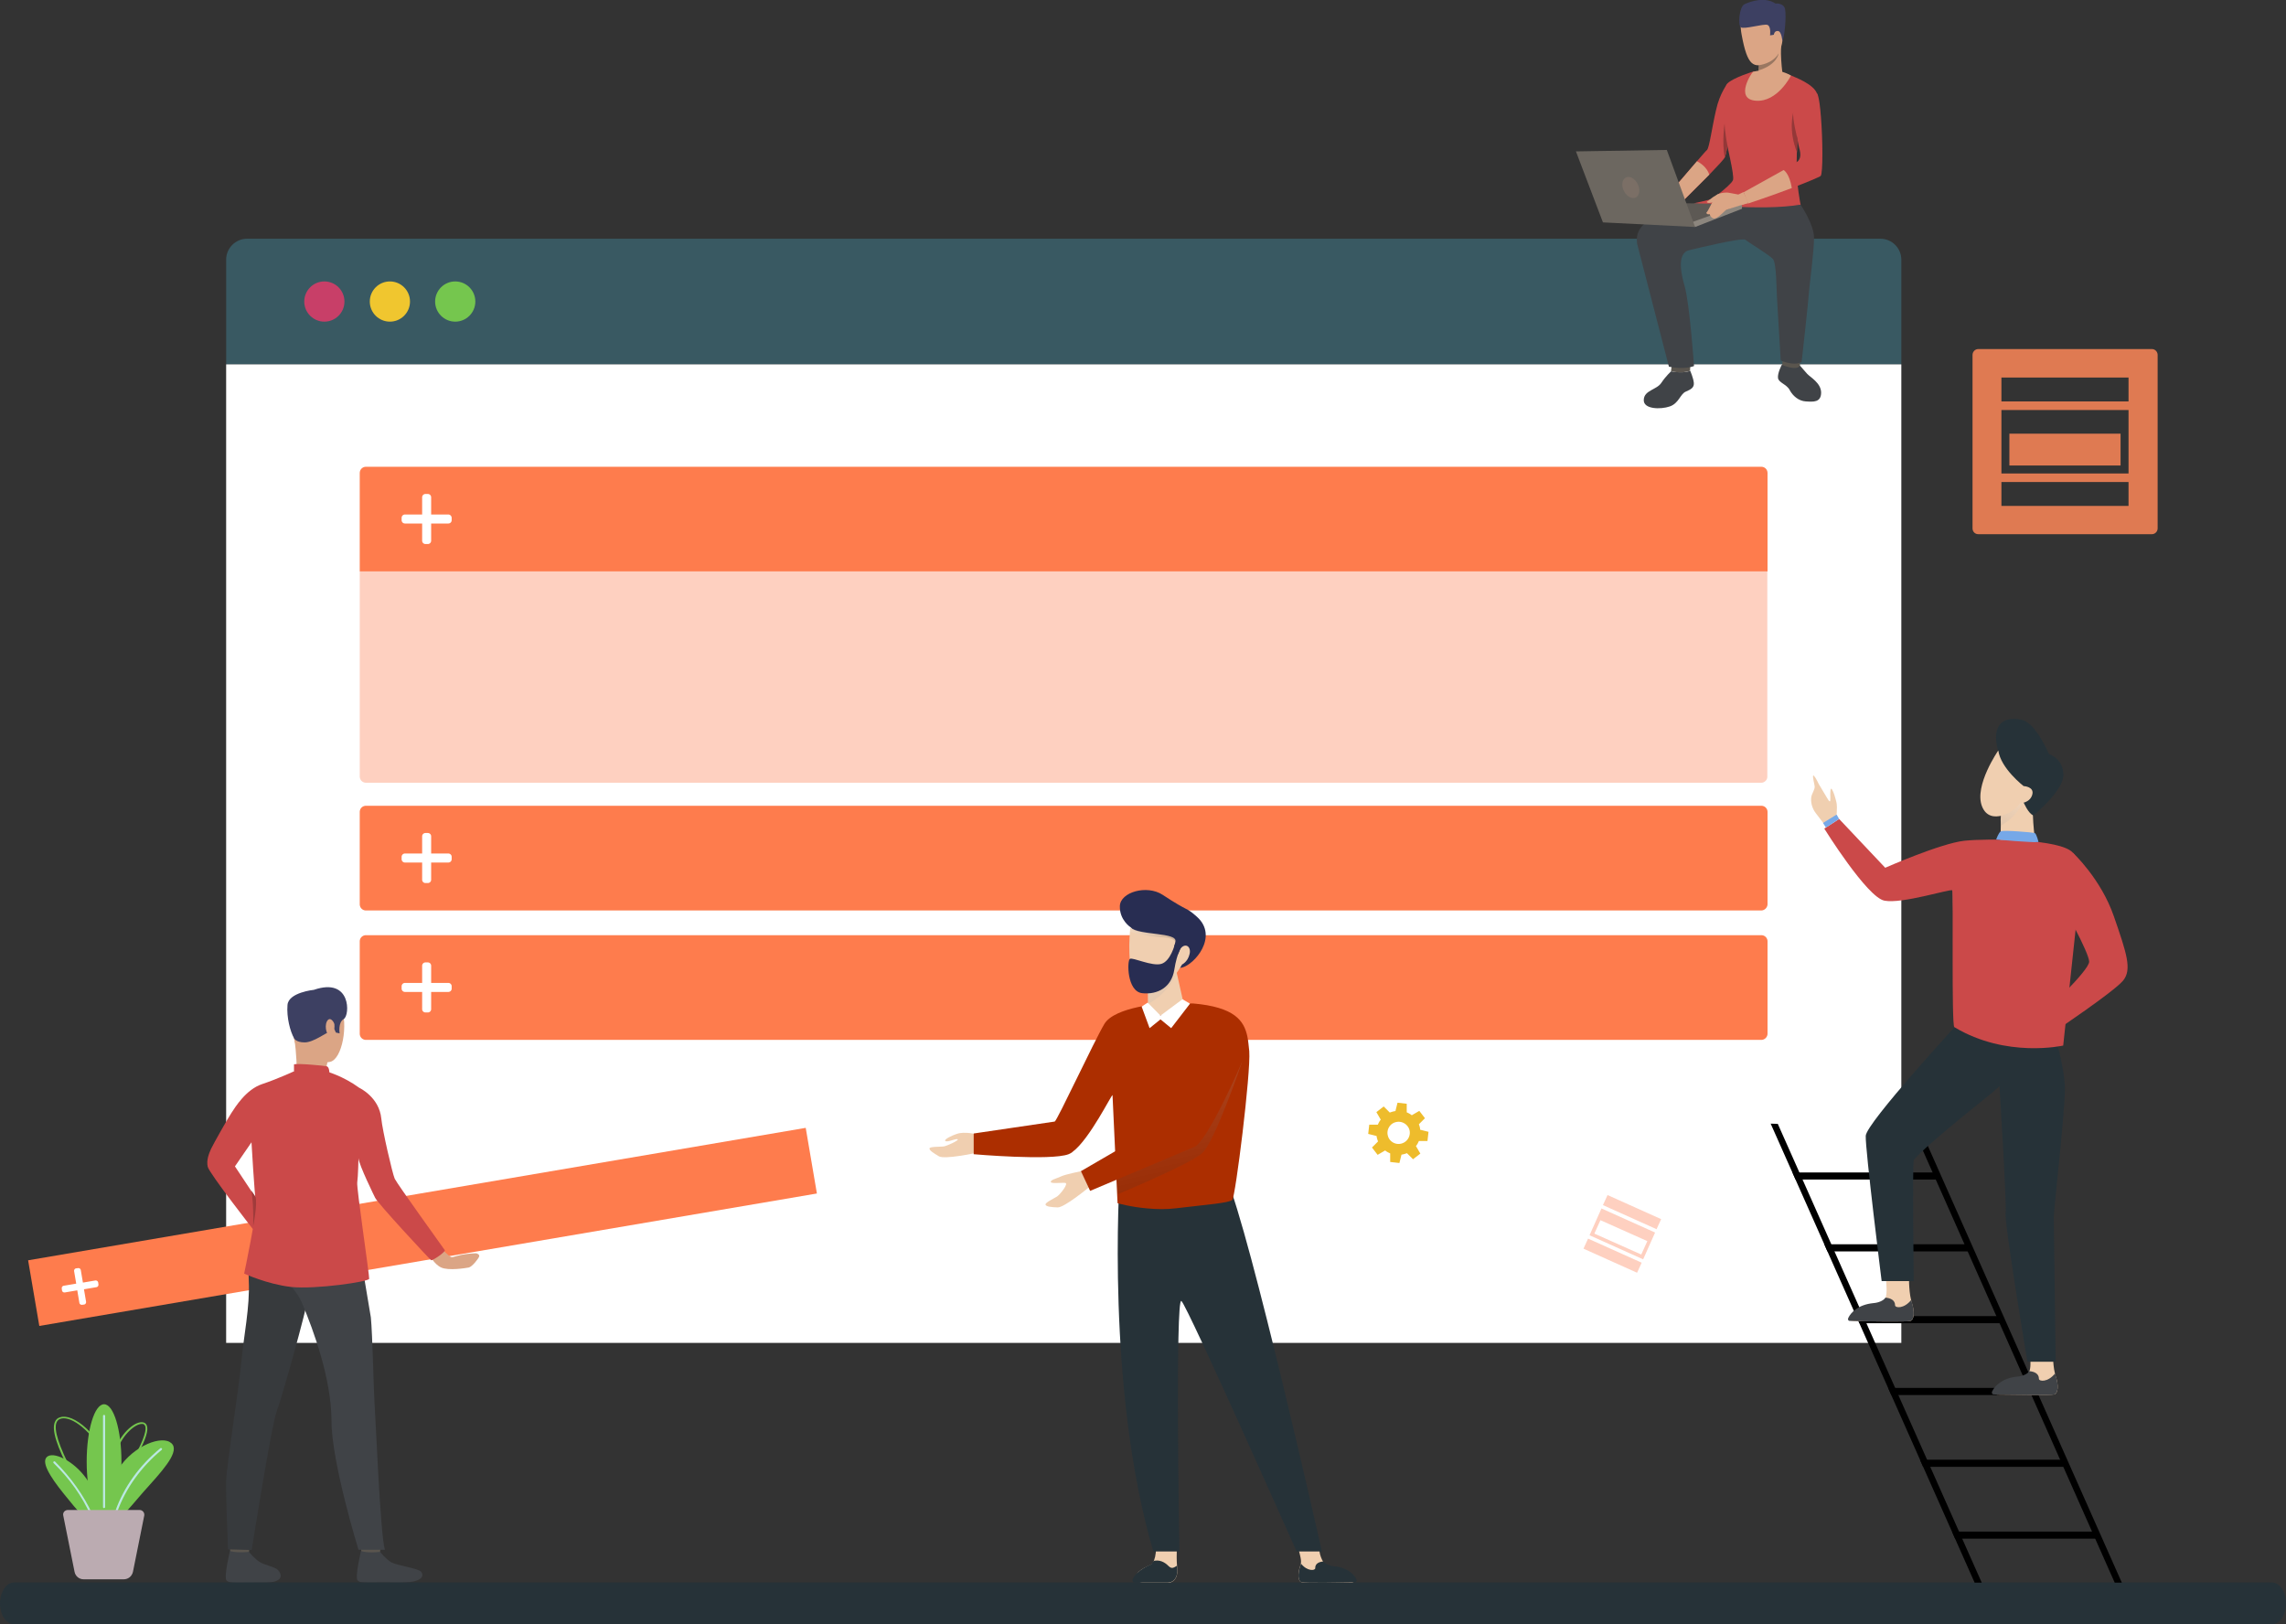 <svg xmlns="http://www.w3.org/2000/svg" viewBox="0 0 1091.7 775.7"  xmlns:v="https://vecta.io/nano"><rect x="0" y="0" width="1091.7" height="775.7" fill="#333333" stroke="none"/><style><![CDATA[.B{fill:#f0cfb0}.C{fill:#404347}.D{fill:#dba585}.E{fill:#cb4949}.F{fill:#263238}.G{opacity:.15}.H{fill:#75c64e}.I{fill:#fe7c4d}.J{fill:#5a554e}.K{fill:#bbe8e3}]]></style><path fill="#395962" d="M908 174H108v-50c0-5.5 4.5-10 10-10h780c5.5 0 10 4.5 10 10v50z"/><circle fill="#c83f68" cx="154.9" cy="144" r="9.6"/><circle fill="#f0c62f" cx="186.2" cy="144" r="9.6"/><circle cx="217.4" cy="144" r="9.6" class="H"/><path fill="#fff" d="M108 174h800v467.3H108z"/><path d="M390.12 569.957L18.769 633.205l-5.339-31.348 371.351-63.248z" class="I"/><path d="M119.7 735.1l-.9 6.7c-.1.9-8.8-.5-8.8-.5l-.7-6.9c0 0 9.3-.1 10.4.7z" class="J"/><path d="M118.9 741.1s2.8 3.5 5.4 5c2.7 1.5 6.9 2.1 8.5 3.7 1.1 1.1 4.2 6.1-7 6-11.1-.1-16.5.7-17.7-1.2s1.7-13.9 1.7-13.9 2.7 1 9.1.4z" class="C"/><path d="M182.3 735.1l-.9 6.7c-.1.9-8.8-.5-8.8-.5l-.7-6.9c-.1 0 9.3-.1 10.4.7z" class="J"/><path d="M181.5 741.1s2.8 3.5 5.4 5c2.7 1.5 12.5 2.8 14.1 4.4 1.1 1.1 3 5.7-12.6 5.3-11.1-.3-16.5.7-17.7-1.2s1.7-13.9 1.7-13.9 2.6 1.1 9.1.4z" class="C"/><path fill="#373a3d" d="M122.8 584.8s-4.6 14.4-4 26.9c.6 12.4-2.4 26.1-3.6 39.1-1.4 14.5-7 48.8-7.2 56.6s.9 32.5.9 32.5l11.3.3s9.5-60 11.9-66.1 14.6-49.8 15-54.7c.3-4.9-24.3-34.6-24.3-34.6z"/><path d="M170.1 587.4l7 41.7c.8 7.6 1.4 36.9 1.8 41.6.4 4.8 2.7 62.3 4.9 69.4h-12.6s-12.9-41.8-12.9-61.6-8.5-43-14-56.1-18.1-13.4-21.5-37.6c0 0 42.7-5.1 47.3 2.6z" class="C"/><g class="D"><path d="M147.6 473.6s11.5-2.4 15.2 6.7.6 25.6-5.2 26.8-13.9-1.2-15.9-6.8-3.4-13.5-2.4-18.5c.9-5 5.2-7.2 8.3-8.2zm63.2 122.6s3.5 3.7 4.6 4.1c1.2.4 3.5-1.5 11.8-1.8.7 0 2 .7 1.6 1.6-.3 1-3.3 4.8-4.9 5.2-1.6.3-9.7 1.6-13.2 0s-5.7-6.2-5.7-6.2l5.8-2.9z"/><path d="M156.4 507.3s-.9 2.9-.4 4.4c.5 1.6-14.3-.7-14.3-.7s0-8.1-1.2-15.1 15.9 11.4 15.9 11.4z"/></g><path fill="#3d4062" d="M140.5 495.9s.8 1.9 5 1.9c4.3 0 10.3-4.8 12.1-5.1s2-1.4 2-1.4l.8 1.8 1.8.4s-.9-5.2 2-6.9c2.9-1.6 3.7-20.1-14.3-13.9 0 0-12.1 1.2-12.6 7.2-.5 5.9 1.3 12.8 3.2 16z"/><g class="E"><path d="M156 511.7s7.8 2.1 15.6 7.8c0 0 9.5 4.4 10.5 14.7.5 5.5 5.3 26.2 6.4 28.7 1.1 2.4 23.4 33.3 23.9 34.1s-5.8 5.1-6.5 4.8c-.7-.4-25.7-27.3-26.8-29.9 0 0-7.7-15.6-7.9-18.8 0 0-.2 9-.6 11.6-.4 2.5 5.9 44.6 5.7 46s-25.6 5.1-37.2 3.9c-11.5-1.3-22.5-6.4-22.5-6.4s6.3-29.7 5.6-34-2.1-28.7-2.1-28.7l-7.9 11.5 12.6 19-3 12.3s-21.9-28-22.6-31.1.5-6.1 1.6-8.6c1.2-2.5 7.9-14.4 9.7-17.1s6.9-11.2 14.7-13.8 16.3-6.6 16.3-6.6l14.5.6z"/><path d="M157.3 512.3s0-2.8-1.3-3.1-14-1.5-15.6-.9v3.3c0 0 3 1.8 16.9.7z"/></g><path d="M159.7 489.2c-.1-1-2.1-4.2-3.6-1.4-1.4 2.9.3 7.3 1.7 7.1 1.4-.1 2.1-3.2 1.9-5.7z" class="D"/><path fill="#a03b3b" d="M120.9 585.6s2.2-10.6 1.1-14.1l-1.9-2.9c0 .1 1.1 6.1.8 17z"/><path d="M844.1 272.9H171.8v-47c0-1.7 1.3-3 3-3h666.3c1.7 0 3 1.3 3 3v47z" class="I"/><path fill="#fed0c0" d="M841.1 373.8H174.8c-1.7 0-3-1.3-3-3v-97.9H844v97.9c.1 1.6-1.3 3-2.9 3z"/><path fill="#fff" d="M214.1 245.7h-8.2v-8.2a1.58 1.58 0 0 0-1.6-1.6h-1.1a1.58 1.58 0 0 0-1.6 1.6v8.2h-8.2a1.58 1.58 0 0 0-1.6 1.6v1.1a1.58 1.58 0 0 0 1.6 1.6h8.2v8.2a1.58 1.58 0 0 0 1.6 1.6h1.1a1.58 1.58 0 0 0 1.6-1.6V250h8.2a1.58 1.58 0 0 0 1.6-1.6v-1.1c0-.8-.7-1.6-1.6-1.6z"/><path d="M841.1 434.8H174.8c-1.7 0-3-1.3-3-3v-44c0-1.7 1.3-3 3-3h666.3c1.7 0 3 1.3 3 3v44a3.08 3.08 0 0 1-3 3z" class="I"/><path fill="#fff" d="M214.1 407.6h-8.2v-8.2a1.58 1.58 0 0 0-1.6-1.6h-1.1a1.58 1.58 0 0 0-1.6 1.6v8.2h-8.2a1.58 1.58 0 0 0-1.6 1.6v1.1a1.58 1.58 0 0 0 1.6 1.6h8.2v8.2a1.58 1.58 0 0 0 1.6 1.6h1.1a1.58 1.58 0 0 0 1.6-1.6v-8.2h8.2a1.58 1.58 0 0 0 1.6-1.6v-1.1a1.58 1.58 0 0 0-1.6-1.6z"/><path d="M841.1 496.6H174.8c-1.7 0-3-1.3-3-3v-44c0-1.7 1.3-3 3-3h666.3c1.7 0 3 1.3 3 3v44a3.01 3.01 0 0 1-3 3z" class="I"/><path d="M214.1 469.4h-8.2v-8.2a1.58 1.58 0 0 0-1.6-1.6h-1.1a1.58 1.58 0 0 0-1.6 1.6v8.2h-8.2a1.58 1.58 0 0 0-1.6 1.6v1.1a1.58 1.58 0 0 0 1.6 1.6h8.2v8.2a1.58 1.58 0 0 0 1.6 1.6h1.1a1.58 1.58 0 0 0 1.6-1.6v-8.2h8.2a1.58 1.58 0 0 0 1.6-1.6V471a1.58 1.58 0 0 0-1.6-1.6zM45.5 611.5l-5.9 1-1-5.9c-.1-.7-.7-1.1-1.4-1l-.8.1c-.7.1-1.1.7-1 1.4l1 5.9-5.9 1c-.7.1-1.1.7-1 1.4l.1.8c.1.7.7 1.1 1.4 1l5.9-1 1 5.9c.1.7.7 1.1 1.4 1l.8-.1c.7-.1 1.1-.7 1-1.4l-1-5.9 5.9-1c.7-.1 1.1-.7 1-1.4l-.1-.8c-.1-.7-.8-1.1-1.4-1z" fill="#fff"/><path d="M1091.7 765.7c0 2.8-.8 5.3-2 7.1s-2.9 2.9-4.8 2.9H6.8c-3.8 0-6.8-4.5-6.8-10 0-2.8.8-5.3 2-7.1s2.9-2.9 4.8-2.9h1078.1c3.8 0 6.8 4.5 6.8 10z" class="F"/><path d="M946.4 755.8H943l-97.4-219.2 3.4.1zm66.9 0h-3.4l-97.4-219.4 3.3-.1z"/><path d="M933.7 734.8h68.6l-1.5-3.4h-68.6zm-15.3-34.3H987l-1.5-3.4h-68.6zm-15.2-34.3h68.6l-1.5-3.4h-68.6zM888 631.9h68.6l-1.5-3.4h-68.6zm-15.3-34.3h68.6l-1.5-3.4h-68.6zm-15.2-34.3h68.6l-1.5-3.4H856z"/><linearGradient id="A" gradientUnits="userSpaceOnUse" x1="943.58" y1="430.781" x2="943.58" y2="527.846"><stop offset="0" stop-color="#fff"/><stop offset="1"/></linearGradient><path fill="url(#A)" d="M932.3 425.3s5.6-4.4 6.6 0-6.5 59.2 16 65.3c0 0-16-.9-18.8-2.9-.1-.1-3.9-56.9-3.8-62.4z" class="G"/><linearGradient id="B" gradientUnits="userSpaceOnUse" x1="1007.309" y1="414.841" x2="981.309" y2="479.839"><stop offset="0" stop-color="#fff"/><stop offset="1"/></linearGradient><path fill="url(#B)" d="M991.1 443.7l2.1-13.9s6.9 21.5 4.5 29.4c0 0-4.8-14.4-6.6-15.5z" class="G"/><linearGradient id="C" gradientUnits="userSpaceOnUse" x1="1004.626" y1="452.806" x2="977.949" y2="519.5"><stop offset="0" stop-color="#fff"/><stop offset="1"/></linearGradient><path fill="url(#C)" d="M979.7 489l26.7-14.3-25.6 18.1z" class="G"/><path d="M876.9 390.8s.7-5.2.1-7.7c-.6-2.4-1.3-4.8-2.1-6.1s-.9 1.2-.8 3.8-.3 2.4-1.6.2l-4-6.7c-.5-1.2-2.3-4.5-2.6-3.9s.4 3.2.7 5c.2 1.7-1.3 3.4-1.6 5.2s0 5 2.2 7.8l4.5 5.9 5.2-3.5z" class="B"/><path d="M989.9 407.2s13.4 12.4 19.6 30.4c6.2 17.9 8.7 25.4 4.4 30.7-4.4 5.3-33 24.5-33 24.5l-5-9s21.8-20.2 21.8-24.6-13.1-27.4-13.1-27.4l5.3-24.6z" class="E"/><path d="M972.4 405.6l-17.6.7s.8-8.1.7-12.1c-.2-3.7.2-6.8.2-6.8s6.3-3.7 10.9-5.2c2.8-.9 5-1 4.5 1.2-1.1 5.9 1.3 22.2 1.3 22.2z" class="B"/><path d="M966.3 383s2.4 5.7 4.8 6.4c0 0 14.3-11.7 14.3-19.3 0-7.9-6.9-10-6.9-10s-6.2-14.5-12.5-16.2c-7.6-2.1-15.9.7-11.6 15.3 4.2 14.1 11.9 23.8 11.9 23.8z" class="F"/><linearGradient id="D" gradientUnits="userSpaceOnUse" x1="963.283" y1="379.506" x2="948.695" y2="417.295"><stop offset="0" stop-color="#fff"/><stop offset="1"/></linearGradient><path fill="url(#D)" d="M966.7 382.2c-.1.3-.2.5-.4.8-3.5 6.6-7.9 9.8-10.8 11.2-.2-3.7.2-6.8.2-6.8s6.4-3.7 11-5.2z" class="G"/><path d="M954.3 358.4s-11.6 16.7-7.8 26.6 16.3 2.3 18.1-1.4c0 0 4.7 0 5.9-4s-4.1-4.2-4.1-4.2-10.9-8.4-12.1-17zm-41.9 272.4c-1.4.5-19.7.2-27.3.1-1.6 0-2.3-1.9-1.2-3 1.9-1.8 5.2-3.9 11-4.4 2.5-.2 4-1.1 4.9-2.4 1.3-1.9 1.3-4.7 1-8.5-.1-.8-.1-1.6-.2-2.5-.6-7.8 11.1-.1 11.1-.1v2.7c.1 2.3.3 5.6 1 8.3.1.4.2.8.3 1.1 1.4 4.3 1.2 8-.6 8.7z" class="B"/><path d="M912.4 630.8c-1.5.6-22.8.2-29 0-.8 0-1.1-.8-.7-1.5 1.2-2.5 4.7-6.3 12-7 2.5-.2 4.8-1.2 5.7-2.6 2.6.2 4.6 1.3 4.6 3.6 0 1.4 4.3 1.8 7.7-2.5.1.4.2.8.3 1.1 1.4 4.5 1.2 8.2-.6 8.9z" class="C"/><path d="M981.1 665.9c-1.4.5-19.7.2-27.3.1-1.6 0-2.3-1.9-1.2-3 1.9-1.8 5.2-3.9 11-4.4 2.5-.2 4-1.1 4.9-2.4 1.3-1.9 1.3-4.7 1-8.5-.1-.8-.1-1.6-.2-2.5-.6-7.8 11.1-.1 11.1-.1v2.7c.1 2.3.3 5.6 1 8.3.1.4.2.8.3 1.1 1.5 4.3 1.2 8-.6 8.7z" class="B"/><path d="M981.1 665.9c-1.5.6-22.8.2-29 0-.8 0-1.1-.8-.7-1.5 1.2-2.5 4.7-6.3 12-7 2.5-.2 4.8-1.2 5.7-2.6 2.6.2 4.6 1.3 4.6 3.6 0 1.4 4.3 1.8 7.7-2.5.1.4.2.8.3 1.1 1.5 4.5 1.2 8.2-.6 8.9z" class="C"/><g class="F"><path d="M977.1 481.3s9.3 25.8 9 39.5-5.3 56.7-5.3 60.4l.9 69.1h-13.5s-11.1-66.3-10.4-71c.6-4.7-3.1-63.2-3.1-63.2l6.4-32.4 16-2.4z"/><path d="M970.9 486s0 20.2-19.9 36.1-36.4 29.9-37.1 32.1c-.6 2.2 0 57.6 0 57.6h-15.3s-7.9-63.2-7.6-69.4 45-54.7 45-54.7l34.9-1.7z"/></g><path d="M989.9 407.2c-5.8-6.6-40.5-6.9-51.8-5.7-11.2 1.2-37.8 12.9-37.8 12.9l-22-23.3-7.1 4.6s20.4 32.8 28.7 34.4c8.3 1.7 31.8-5.8 32.4-4.9s-.4 64.4 1 65.3c24.9 15 52 8.8 52 8.8l6.4-59.8c1.3-7.7 4.7-24.9-1.8-32.3z" class="E"/><path d="M973.5 402.1s-.9-3.9-1.8-4.3c-1-.3-15.1-1.5-16.2-.8s-2.2 3.9-2.2 3.9 17.2 1.6 20.2 1.2zM877.1 389l1.2 2.1-6.3 4.1-1.4-2.2z" fill="#76a8e8"/><path d="M798.1 177.3s-2.5 2.2-4.7 5.5c-2.2 3.4-8.2 3.5-8.4 8.1-.3 4.6 8.1 4.7 12.4 3.2 4.4-1.5 5-6 7.7-7.1 2.6-1.1 4-2 3.8-4.2s-1.7-5.7-1.7-5.7-1.6.5-2.6.6-4.3.2-6.5-.4z" class="C"/><path d="M828 53.3l-3 16.5c-.5 2.7-1 4.8-1.3 5.4-.4.8-3.5 4.2-7.4 8.2l-15.7 15.7-3.5-6.6L810.4 77c2.5-2.9 4.4-5.1 4.8-5.4 1.1-1 2.4-10.9 4.3-19 1.8-8.2 5.5-12.7 5.5-12.7l3 13.4z" class="E"/><path d="M816.3 83.4l-15.7 15.7-3.5-6.6L810.4 77c1.6.8 4.7 2.8 5.9 6.4z" class="D"/><path d="M859.5 174.5l3.6 4.1c1.4 1.5 6.5 4.3 6.6 8.8 0 4.9-3.8 4.5-7.3 4.3-3.4-.2-6.2-2.6-7.7-5.4-1.4-2.8-5.3-3.5-5.6-5.8s1.8-6.3 1.8-6.3l8.6.3z" class="C"/><path d="M851.5 170.1l-.4 4.2s7.2 3.1 8.5.2l-.3-3.8-7.8-.6zm-53.1 4.1l-.4 3s4.3 1.5 9.1-.1l.1-2.7-8.8-.2z" class="J"/><path d="M859.9 97.8c.2.9-45.9 0-45.9 0s12.8-9.3 13.6-11.8-3.2-17.4-3.8-22.2c-.4-3.9-1.5-21.2 1.1-23.9 2.7-2.8 12.3-5.7 12.3-5.7l14 .5s2.3.5 4 1.3 11.1 4.1 12.6 8.9-9.4 19.9-9.4 19.9 0 .7-.1 1.8h0c0 1.5-.1 3.8-.2 6.2-.1 3.2-.1 6.7-.1 9.3.1 6 1.7 14.8 1.9 15.7z" class="E"/><path d="M859.9 97.8s6.3 9.2 6.4 15.5-2.3 23.7-2.5 27.2-3.4 32.3-3.4 32.3-2.5 2.3-10-.6l-1.8-30.2c-.2-2.9-.2-16.4-1.9-18.3s-11.9-8.1-13.2-9.2c-1.3-1.2-24.5 4.4-26.9 5-6.3 1.6-3.4 12.6-2 17.5 2.3 8.2 4.4 37.8 4.4 37.8s-4.5 1.9-12 .3l-15.2-58.8c-.5-5.3-.7-14.1 35.6-20.7l42.5 2.2z" class="C"/><g class="D"><path d="M841.1 3.8s-12.2-2.7-9.4 12.6 5.7 16.5 13 13.4c7.3-3.2 6.7-13 7.1-17.8.3-4.9-6.9-8-10.7-8.2z"/><path d="M837.8 38.2s5.4 5.7 13.9.5c0 0-1.9-12.4-.9-18.4s-11.1 9.3-11.1 9.3c.2.1.3.7.3 1.5 0 .7 0 1.6-.1 2.5-.3 2-.9 4.1-2.1 4.6zm9.8-23.9c.2-1.4 2.8-1.8 3 .2s-1.2 5.6-2.2 5.2c-1-.3-1-3.5-.8-5.4z"/></g><path fill="#3d4062" d="M851.2 19.8s-.3-4.8-2.1-5-2 1.8-2 1.8l-1.8.3s.6-4.2-1.2-5c-1.8-.7-11.4 2.3-12.8 1.1s-.7-9.8 1.8-11c2.6-1.2 9.6-3.8 14.8-.3 0 0 4-.5 4.6 2.8s-.2 12.9-1.3 15.3z"/><path fill="#997761" d="M839.9 33.6c8.8-2.7 9.5-8 9.5-8.1-2.9 5-9.3 5.6-9.3 5.6-.1.7-.1 1.6-.2 2.5z"/><path d="M855.3 36.1s-6.4 12.8-16.8 12-1.8-13.7-1.3-13.8c.5-.2 10.7-2.7 18.1 1.8z" class="D"/><path d="M808.8 97.1s31.9 3.9 51.2.6l-36.9-4.6c0 .1-.3 1-14.3 4z" class="E"/><path d="M832.6 91.7l-2.4 1.2s.5 3.8 1.8 4.9l2.7-.7c0 0-.5-4.1-2.1-5.4z" class="D"/><path d="M869.5 84c-.5.5-6.7 3.1-13.8 5.8h0c-9.7 3.7-20.6 7.2-20.6 7.2l-2.5-5.3 19.1-10.6c3.6-2.1 6.5-3.7 6.9-4.1 1.2-1.2 1.6-3.1.6-6.4-.9-3.3-3-18.5-3.2-20.3s.6-6.5 5-6.7 6.7 1 6.7 1 1.1.5 1.9 11.2c.9 10.9 1 26.9-.1 28.2z" class="E"/><path d="M858.4 66.3v.3l-.2 6.2c-4.3-10.6-1.8-19.1-1.8-19.2-.5 2.9 1.9 12.5 2 12.7zM825 69.8h0c-.5 2.7-1 4.8-1.3 5.4-1.5-7.1-.1-16.3-.1-16.3.1 4.4 1.4 10.9 1.4 10.9z" fill="#943838"/><path d="M855.7 89.8h0c-9.7 3.7-20.9 7.4-20.9 7.4l-2.1-5.4 19.1-10.6c-.1 0 2.7 1.3 3.9 8.6z" class="D"/><path fill="#5d5954" d="M831.9 97.5l-45.3-.7 22.9 11.6z"/><path fill="#8c867e" d="M809.5 108.4l22.4-8.7v-2.2l-24.2 8.7z"/><g class="D"><path d="M830.7 93l-4.8-.9c-1.5-.4-5.3.1-6.2 1.1-1 1-4 7.7-4.6 8.1s.3 1.4 1.3.9c0 0 .9 3 3.2 1.9s3.8-3.5 5.1-4l8.2-2.6s-.4-5.2-2.2-4.5z"/><path d="M820.4 92.8s-1.8.9-2.3 1.3l-2.9 2.2c-.5.3.7 1.3 4.1-.2 3.5-1.6 1.1-3.3 1.1-3.3z"/></g><path fill="#6c6760" d="M809.5 108.4L796 71.6l-43.4.7 12.9 33.9z"/><path fill="#7b6f66" d="M782.1 87.9c1.3 2.6.9 5.5-.9 6.4s-4.4-.5-5.7-3.1-.9-5.5.9-6.4c1.9-1 4.4.5 5.7 3.1z"/><path d="M466.3 542c.5-.4-5.7-1.8-9.4-.5-2.2.7-6.1 2.6-5.5 3.3.8.9 4.4-.9 5.7-.8 1.8.2-4.9 3.3-6.5 3.5-1.7.2-6.5 0-6.7.9s1.8 2.2 4.5 3.8c2.8 1.6 17.5-1.6 17.5-1.6l.4-8.6zm155.2 213.6c1.3.5 17.4.2 24.1.1 1.4 0 2-1.7 1-2.7-1.7-1.6-4.6-3.5-9.7-3.9-2.2-.2-3.5-.9-4.3-2.1-1.1-1.6-2.8-4.8-2.5-8.1 0-.7-9.9-1.6-10-.2-.1 2 1.7 5.8 1.1 8.2-.1.3-.2.7-.3 1-1.3 3.9-1 7.1.6 7.7z" class="B"/><path d="M621.5 755.6c1.4.5 20.2.2 25.6 0 .7 0 1-.7.7-1.4-1.1-2.2-4.1-5.6-10.6-6.2-2.2-.2-4.3-1.1-5.1-2.3-2.3.1-4.1 1.1-4 3.2 0 1.2-3.8 1.6-6.8-2.2-.1.3-.2.7-.3 1-1.4 4.1-1.1 7.3.5 7.9z" class="F"/><path d="M543.9 750.5c-2.2 1.8-.9 5.4 2 5.4h11.8c2.1 0 5-1.7 4.5-7.1 0-.3-.1-.7-.1-1-.2-2.6-.2-5.7-.1-8.3.1-3-9.7-4.2-9.9 0-.1 2.8-.6 5.4-1.6 6.9-.3.5-.7.8-1.2 1-2.4 1-4.2 2-5.4 3.1z" class="B"/><path d="M540.9 754.2c-.3.8.2 1.6 1.1 1.6h15.7c2.1 0 5-1.7 4.5-7.1 0-.3-.1-.7-.1-1-1.6 1-2.5 1.6-3.9.3-1-1-3.3-3.2-6.7-2.7-1 .1-1.2 1.2-1.6 1.6-.2.2-.4.3-.7.4-5.5 2.4-7.6 5.2-8.3 6.9zm-6.2-191.4s-6.7 101 16.1 178.1h12.4s-2-122.2 1-119.6 55 119.6 55 119.6h12.1s-34.5-153.3-45.6-178.1-51 0-51 0z" class="F"/><path fill="#ac2e00" d="M588.5 573c-1.4 1.5-12.6 2.3-26.7 4-4.7.6-9.5.5-13.7.1-8.3-.7-14.4-2.5-14.4-2.5l-2.4-51.6c-.3-.7-10.9 21-19 27-.1 0-.1.1-.1.1-.1 0-.1.1-.1.1-.6.4-1.2.8-1.8 1-8.4 3.2-45.3 0-45.3 0v-9.9l38.7-5.7c1.3-.7 18.7-38.2 23.7-46.6s28.2-9.8 28.2-9.8h14.1c19.9 1.7 24.4 8.2 26 15.8.5 2.3.6 4.6.9 7 .8 10.3-6.6 69.5-8.1 71z"/><linearGradient id="E" gradientUnits="userSpaceOnUse" x1="553.377" y1="491.01" x2="571.967" y2="578.738"><stop offset="0" stop-color="#fff"/><stop offset="1"/></linearGradient><path fill="url(#E)" d="M533.8 570.3s34.2-14.2 40.3-19.6 19.1-43.7 19.1-43.7l-34.9 38.4-25.3 13.2.8 11.7z" class="G"/><path d="M516.3 559.3s-7.5 1.5-9.6 2.5-4.9 1.6-4.9 2.6 5.1.3 6.9.5-2.4 5.5-3.9 6.5c-1.4.9-5.8 2.9-5.5 3.9.3.9 2.6 1.2 5.8 1.3s14.8-9.5 14.8-9.5l-3.6-7.8z" class="B"/><path fill="#282d52" d="M539.9 442.8s-5.3-3.4-5.1-10.1 12.9-10.3 20.4-5.4c13.2 8.7 10.9 5.6 16.4 10.5 10.5 9.4-1.2 23-7.3 24.3-6.2 1.2-24.4-19.3-24.4-19.3z"/><path d="M561.7 463.5l.2.8 3.5 15.6c.4 1.7-.7 1.4-2.1 2.4-1.6 1-3.8 2.1-6.7 2.5-2.5.4-4.5-.1-6-.6-1.6-.6-2.3-.1-2.4-1.7v-7.1l-.1-2.8c0-1.1.5-2.1 1.5-2.6l12.1-6.5z" class="B"/><linearGradient id="F" gradientUnits="userSpaceOnUse" x1="542.972" y1="459.727" x2="577.814" y2="493.52"><stop offset="0" stop-color="#fff"/><stop offset="1" stop-color="#272425"/></linearGradient><path opacity=".16" fill="url(#F)" d="M561.7 463.5l.2.8c-2.6 7.6-10.6 14.1-13.6 14.9l-.4-8.4 13.8-7.3z"/><path d="M568.1 455.6c-.9 3.8-3.6 5-3.6 5s-10 18.4-18.9 12.5c-7.3-4.8-6.5-21.9-6-28 .1-1.4.2-2.2.2-2.2 3.7 3.9 22.8 2.2 21.5 6.8v.1c-1.3 4.5 0 5.6.7 6.2.7.5 1.2-2.6 2.2-3.5 2.3-2.2 4.7-.2 3.9 3.1z" class="B"/><linearGradient id="G" gradientUnits="userSpaceOnUse" x1="542.942" y1="450.621" x2="557.643" y2="442.186"><stop offset="0" stop-color="#fff"/><stop offset="1" stop-color="#272425"/></linearGradient><path opacity=".16" fill="url(#G)" d="M561.4 449.6c-.8-.9-2.6-1.9-6.5-2-6.3-.1-12.6-1.9-15.1-2.7.1-1.4.2-2.2.2-2.2 3.6 3.9 22.7 2.3 21.4 6.9z"/><path fill="#282d52" d="M561 451.1s-2 7.9-6.4 9.2-13.6-3.2-15-2.4-1.5 15.6 5.9 16.4c7.3.8 14-2.8 15.3-11.2 1.3-8.3 3.7-11.6 3.7-11.6l-3.5-.4z"/><path fill="#fff" d="M554.2 485l10.5-7.8 3.6 2.1-9 11.7-5.1-4.2-5.2 4.2-3.8-10.3 2.9-1.9z"/><path fill="#ac2e00" d="M574.9 497.3s-16.1 37.5-19.8 39.5-38.9 22.5-38.9 22.5l4.4 9.4 50-21.1c6-3 21.4-37.2 23.5-42.9 2-5.8-4.7-25.4-19.2-7.4z"/><g class="H"><path d="M50.3 726.4c-4.3 0-9.4-9.6-16.3-22.6l-.1-.1c-6.8-13-9.3-20.8-7.7-24.6.5-1.2 1.3-2 2.6-2.3 3-1 7.6.9 12.3 5.2 4.9 4.5 9.2 10.8 11.5 17.4 4.1 11.2 3.4 20.8 1 24.9-.8 1.3-1.7 2.1-2.7 2.3-.3-.2-.5-.2-.6-.2zm-19.9-49.1c-.5 0-1 .1-1.4.2-1 .3-1.6.9-2 1.8-1.4 3.5 1.1 11.3 7.7 23.9l.1.1c6.3 11.9 11.8 22.2 15.5 22.2h.3c.7-.1 1.5-.7 2.1-1.8 3.1-5.4 1.8-16.2-1-24.1h0c-2.3-6.4-6.4-12.6-11.2-17-3.8-3.5-7.4-5.3-10.1-5.3z"/><path d="M56.6 707.3h-.3c-.6-.1-1.2-.6-1.7-1.3-1.4-2.3-1.8-7.7.5-14 2.9-8.1 9.9-13.8 13.5-12.7.7.2 1.2.7 1.5 1.4.9 2.2-.4 6.5-4.3 13.8v.1c-3.8 7.3-6.6 12.7-9.2 12.7zM67.7 680c-3.1 0-9 4.9-11.6 12.2h0c-1.6 4.4-2.3 10.3-.6 13.2.3.5.7.8 1 .9 2 .3 5.2-5.7 8.6-12.2v-.1c1.3-2.5 5.4-10.3 4.2-13.1-.2-.4-.5-.7-1-.9-.2.1-.4 0-.6 0z"/><ellipse cx="49.7" cy="698" rx="8.3" ry="27.4"/></g><path d="M49.7 720.2a.47.47 0 0 1-.5-.5v-43.5a.47.47 0 0 1 .5-.5.47.47 0 0 1 .5.5v43.5c0 .3-.3.5-.5.5z" class="K"/><path d="M71.5 709.1c-8.6 9.4-13.9 17.4-17.2 16.4-3.2-.8-5.1-10.7 1.2-22.2 6.2-11.6 20.1-17.7 25.5-14.7 5.5 3.1-1.1 11.2-9.5 20.5z" class="H"/><path d="M55.6 721.9h-.1c-.2-.1-.4-.4-.3-.6 4-11.2 11.4-21.5 21.4-29.7.2-.2.5-.1.7.1s.1.5-.1.7c-9.8 8.1-17.1 18.3-21.1 29.3-.1 0-.3.2-.5.2z" class="K"/><path d="M42.5 708c5.7 9.4 5.5 18 2.8 19.1-2.8 1.1-8.1-5.4-14.8-13.7s-11.4-15.8-7.6-18c3.7-2.1 13.9 3.2 19.6 12.6z" class="H"/><path d="M43.7 724c-.2 0-.4-.1-.4-.3-4.1-9.2-10.1-17.6-17.7-25-.2-.2-.2-.5 0-.7s.5-.2.7 0c7.6 7.6 13.7 16.1 17.9 25.3.1.2 0 .5-.2.6s-.2.1-.3.1z" class="K"/><path fill="#bbabb1" d="M59.1 754.2H39.9c-2.1 0-3.9-1.5-4.3-3.6l-5.4-26.9c-.3-1.4.8-2.6 2.2-2.6h34.3c1.4 0 2.4 1.3 2.2 2.6l-5.4 26.9c-.5 2.2-2.3 3.6-4.4 3.6z"/><path d="M764.8 577.1l-5.7 12.8 25.6 11.5 5.7-12.8-25.6-11.5zm19 22l-22.4-10 2.9-6.4 22.4 10-2.9 6.4zm-16.1-28.4l25.6 11.5-2.2 4.8-25.6-11.5 2.2-4.8zm-9.3 20.8L784 603l-2.2 4.8-25.6-11.5 2.2-4.8z" fill="#fed0c0"/><path fill="#df7a52" d="M959.6 207.1v15.2h53.1v-15.2h-53.1zm0 0v15.2h53.1v-15.2h-53.1zm68.1-40.4h-83c-1.5 0-2.7 1.3-2.7 2.8v82.8c0 1.6 1.2 2.8 2.7 2.8h83c1.5 0 2.7-1.3 2.7-2.8v-82.8c0-1.5-1.2-2.8-2.7-2.8zm-11.2 74.9h-60.7v-11.4h60.7v11.4zm0-15.5h-60.7v-30.3h60.7v30.3zm0-34.4h-60.7v-11.4h60.7v11.4zm-3.8 15.4h-53.1v15.2h53.1v-15.2z"/><path fill="#eebc2c" d="M677.6 536.9l2.9-2.9-2.7-3.5-3.6 2.1c-.7-.6-1.5-1-2.4-1.4v-4.1l-4.4-.5-1 4c-.9.1-1.8.4-2.7.7l-2.9-2.9-3.5 2.7 2.1 3.6c-.6.7-1 1.5-1.4 2.4h-4.1l-.5 4.4 4 1c.1.9.4 1.8.7 2.6l-2.9 2.9 2.7 3.5 3.6-2.1c.7.6 1.5 1 2.4 1.4v4.1l4.4.5 1-4c.9-.1 1.8-.4 2.6-.7l2.9 2.9 3.5-2.7-2.1-3.6c.6-.7 1-1.5 1.4-2.4h4.1l.5-4.4-4-1c0-.9-.3-1.8-.6-2.6zm-8.3 9.2c-2.8.8-5.8-.9-6.5-3.7-.8-2.8.9-5.8 3.7-6.5 2.8-.8 5.8.9 6.6 3.7a5.36 5.36 0 0 1-3.8 6.5z"/></svg>